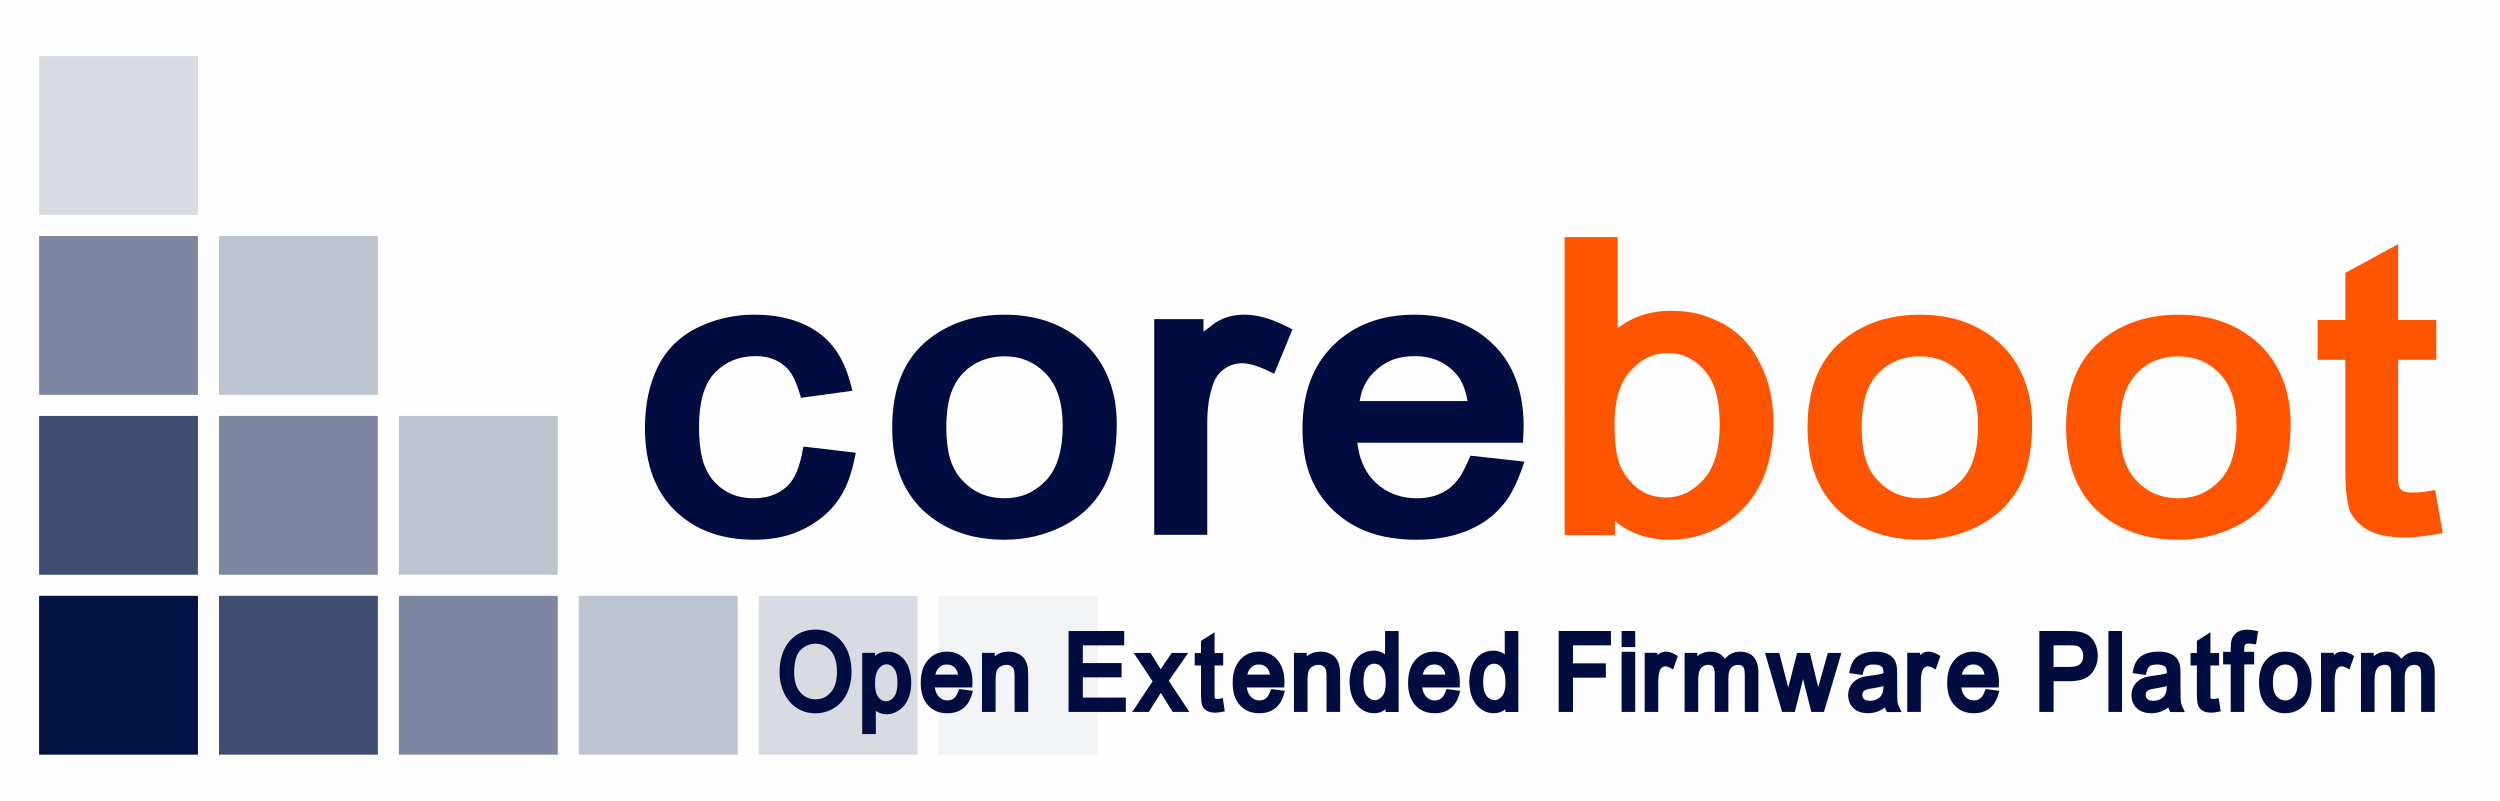 <?xml version="1.0" encoding="UTF-8" standalone="no"?>
<!-- Created with Inkscape (http://www.inkscape.org/) -->

<svg
   width="724"
   height="232"
   viewBox="0 0 724 232"
   version="1.1"
   id="svg1"
   xml:space="preserve"
   inkscape:version="1.3.2 (091e20ef0f, 2023-11-25)"
   sodipodi:docname="coreboot.svg"
   inkscape:export-filename="coreboot.webp"
   inkscape:export-xdpi="300"
   inkscape:export-ydpi="300"
   xmlns:inkscape="http://www.inkscape.org/namespaces/inkscape"
   xmlns:sodipodi="http://sodipodi.sourceforge.net/DTD/sodipodi-0.dtd"
   xmlns="http://www.w3.org/2000/svg"
   xmlns:svg="http://www.w3.org/2000/svg"><sodipodi:namedview
     id="namedview1"
     pagecolor="#ffffff"
     bordercolor="#999999"
     borderopacity="1"
     inkscape:showpageshadow="2"
     inkscape:pageopacity="0"
     inkscape:pagecheckerboard="0"
     inkscape:deskcolor="#d1d1d1"
     inkscape:document-units="mm"
     inkscape:zoom="2.0756874"
     inkscape:cx="402.27637"
     inkscape:cy="226.6719"
     inkscape:window-width="2560"
     inkscape:window-height="1371"
     inkscape:window-x="0"
     inkscape:window-y="0"
     inkscape:window-maximized="1"
     inkscape:current-layer="layer1" /><g
     inkscape:label="Layer 1"
     inkscape:groupmode="layer"
     id="layer1"
     style="display:inline"><rect
       style="display:inline;fill:#fefeff;fill-opacity:1;stroke:none;stroke-width:1.826;stroke-linecap:round;stroke-linejoin:miter;stroke-dasharray:none;stroke-dashoffset:32.685;stroke-opacity:1;paint-order:fill markers stroke"
       id="rect61"
       height="232"
       x="0"
       y="0"
       width="724"
       inkscape:label="background" /><g
       id="g61"
       inkscape:label="squares"
       transform="translate(-1.927,-0.002)"
       style="display:inline"><rect
         style="fill:#d8dbe2;fill-opacity:1;stroke:none;stroke-width:0.395;stroke-linejoin:round;stroke-dasharray:0.395, 4.744;stroke-dashoffset:0;stroke-opacity:1;paint-order:markers stroke fill"
         id="rect1-5"
         width="46"
         height="46"
         x="13.25"
         y="16.25"
         inkscape:label="rect1" /><rect
         style="fill:#7e87a1;fill-opacity:1;stroke:none;stroke-width:0.395;stroke-linejoin:round;stroke-dasharray:0.395, 4.744;stroke-dashoffset:0;stroke-opacity:1;paint-order:markers stroke fill"
         id="rect2-9"
         width="46"
         height="46"
         x="13.25"
         y="68.35" /><rect
         style="fill:#404d73;fill-opacity:1;stroke:none;stroke-width:0.395;stroke-linejoin:round;stroke-dasharray:0.395, 4.744;stroke-dashoffset:0;stroke-opacity:1;paint-order:markers stroke fill"
         id="rect3-6"
         width="46"
         height="46"
         x="13.25"
         y="120.45" /><rect
         style="fill:#011244;fill-opacity:1;stroke:none;stroke-width:0.395;stroke-linejoin:round;stroke-dasharray:0.395, 4.744;stroke-dashoffset:0;stroke-opacity:1;paint-order:markers stroke fill"
         id="rect4-2"
         width="46"
         height="46"
         x="13.25"
         y="172.55" /><rect
         style="fill:#bec3d0;fill-opacity:1;stroke:none;stroke-width:0.395;stroke-linejoin:round;stroke-dasharray:0.395, 4.744;stroke-dashoffset:0;stroke-opacity:1;paint-order:markers stroke fill"
         id="rect5-1"
         width="46"
         height="46"
         x="65.35"
         y="68.35" /><rect
         style="fill:#7e87a1;fill-opacity:1;stroke:none;stroke-width:0.395;stroke-linejoin:round;stroke-dasharray:0.395, 4.744;stroke-dashoffset:0;stroke-opacity:1;paint-order:markers stroke fill"
         id="rect6-7"
         width="46"
         height="46"
         x="65.35"
         y="120.45" /><rect
         style="fill:#404d73;fill-opacity:1;stroke:none;stroke-width:0.395;stroke-linejoin:round;stroke-dasharray:0.395, 4.744;stroke-dashoffset:0;stroke-opacity:1;paint-order:markers stroke fill"
         id="rect7-8"
         width="46"
         height="46"
         x="65.35"
         y="172.55" /><rect
         style="fill:#bec3d0;fill-opacity:1;stroke:none;stroke-width:0.395;stroke-linejoin:round;stroke-dasharray:0.395, 4.744;stroke-dashoffset:0;stroke-opacity:1;paint-order:markers stroke fill"
         id="rect8-5"
         width="46"
         height="46"
         x="117.45"
         y="120.45" /><rect
         style="fill:#7e87a1;fill-opacity:1;stroke:none;stroke-width:0.395;stroke-linejoin:round;stroke-dasharray:0.395, 4.744;stroke-dashoffset:0;stroke-opacity:1;paint-order:markers stroke fill"
         id="rect9-7"
         width="46"
         height="46"
         x="117.45"
         y="172.55" /><rect
         style="fill:#bec3d0;fill-opacity:1;stroke:none;stroke-width:0.395;stroke-linejoin:round;stroke-dasharray:0.395, 4.744;stroke-dashoffset:0;stroke-opacity:1;paint-order:markers stroke fill"
         id="rect10-4"
         width="46"
         height="46"
         x="169.55"
         y="172.55" /><rect
         style="fill:#d8dbe2;fill-opacity:1;stroke:none;stroke-width:0.395;stroke-linejoin:round;stroke-dasharray:0.395, 4.744;stroke-dashoffset:0;stroke-opacity:1;paint-order:markers stroke fill"
         id="rect11-1"
         width="46"
         height="46"
         x="221.65"
         y="172.55" /><rect
         style="fill:#f2f3f5;fill-opacity:1;stroke:none;stroke-width:0.395;stroke-linejoin:round;stroke-dasharray:0.395, 4.744;stroke-dashoffset:0;stroke-opacity:1;paint-order:markers stroke fill"
         id="rect12-8"
         width="46"
         height="46"
         x="273.75"
         y="172.55" /></g><g
       id="text26"
       style="font-weight:bold;font-size:30.203px;line-height:17.979px;font-family:'ER Univers KOI-8';-inkscape-font-specification:'ER Univers KOI-8, Bold';letter-spacing:0.781px;word-spacing:0px;fill:#000d41;stroke-width:4.255;stroke-linejoin:round"
       inkscape:label="subtitle"
       transform="scale(0.938,1.066)"
       aria-label="Open Extended Firmware Platform "><path
         d="m 262.912,182.43 q 0,1.666 -0.354,3.141 -0.354,1.46 -1.062,2.802 -1.416,2.64 -4.07,4.026 -2.64,1.386 -5.633,1.386 -3.289,0 -5.855,-1.489 -2.551,-1.504 -3.938,-4.159 -1.313,-2.537 -1.313,-5.457 0,-2.699 0.782,-4.822 0.782,-2.138 2.315,-3.687 3.082,-3.126 8.023,-3.126 1.622,0 3.053,0.354 1.43,0.354 2.728,1.106 2.551,1.416 3.967,4.085 0.664,1.268 1.003,2.758 0.354,1.489 0.354,3.082 z m -4.498,0 q 0,-1.195 -0.206,-2.183 -0.206,-0.988 -0.634,-1.902 -0.767,-1.637 -2.315,-2.551 -1.534,-0.929 -3.436,-0.929 -2.743,0 -4.69,1.77 -1.947,1.77 -1.947,6.091 0,3.421 1.873,5.339 1.888,1.917 4.719,1.917 2.876,0 4.749,-1.932 1.888,-1.932 1.888,-5.619 z m 22.932,2.979 q 0,2.492 -0.959,4.468 -0.944,1.961 -2.802,3.067 -1.843,1.106 -3.849,1.106 -1.534,0 -2.758,-0.634 -0.133,-0.059 -0.295,-0.147 -0.059,-0.029 -0.28,-0.162 v 6.312 h -4.203 v -22.047 h 3.967 v 0.796 q 0.354,-0.265 0.767,-0.472 1.195,-0.664 2.979,-0.664 2.271,0 3.982,1.091 1.711,1.091 2.61,3.097 0.398,0.944 0.619,2.006 0.221,1.062 0.221,2.183 z m -4.262,0 q 0,-1.298 -0.265,-2.227 -0.251,-0.929 -0.811,-1.563 -0.973,-1.15 -2.345,-1.15 -1.313,0 -2.389,1.239 -1.121,1.313 -1.121,3.908 0,1.298 0.236,2.242 0.251,0.929 0.796,1.534 0.988,1.121 2.389,1.121 1.401,0 2.404,-1.165 0.56,-0.619 0.826,-1.593 0.28,-0.988 0.28,-2.345 z m 23.301,2.271 q -0.546,1.829 -1.224,2.905 -0.678,1.062 -1.711,1.799 -0.973,0.678 -2.212,1.032 -1.224,0.354 -2.743,0.354 -1.902,0 -3.392,-0.546 -1.489,-0.546 -2.61,-1.652 -1.121,-1.106 -1.681,-2.596 -0.546,-1.504 -0.546,-3.466 0,-3.952 2.242,-6.209 2.256,-2.271 5.84,-2.271 3.495,0 5.692,2.212 2.212,2.212 2.212,6.12 l -0.059,1.401 h -11.562 q 0.236,1.548 1.165,2.448 1.106,1.077 2.714,1.077 1.209,0 2.035,-0.59 0.442,-0.31 0.796,-0.855 0.354,-0.56 0.782,-1.652 z m -4.601,-4.409 q -0.221,-1.032 -0.723,-1.593 -1.032,-1.165 -2.684,-1.165 -0.782,0 -1.401,0.221 -0.605,0.221 -1.136,0.723 -0.782,0.693 -1.032,1.814 z m 21.664,10.146 h -4.203 v -9.615 q 0,-1.313 -0.265,-2.006 -0.103,-0.251 -0.31,-0.442 -0.192,-0.206 -0.487,-0.383 -0.605,-0.354 -1.43,-0.354 -1.416,0 -2.433,0.826 -0.487,0.398 -0.723,1.224 -0.221,0.826 -0.221,2.05 v 8.701 h -4.203 v -16.06 h 3.938 v 0.944 q 1.725,-1.268 4.203,-1.268 0.9,0 1.563,0.118 0.664,0.103 1.342,0.398 1.401,0.546 2.109,1.504 0.664,0.885 0.944,2.094 0.162,0.737 0.162,2.551 z m 30.143,0 h -17.682 v -21.988 h 17.181 v 3.893 h -12.771 v 4.808 h 11.96 v 3.879 h -11.96 v 5.516 h 13.273 z m 19.629,0 h -5.147 l -3.466,-4.867 -0.221,-0.31 -3.702,5.176 h -5.103 l 6.268,-8.318 -5.825,-7.713 h 5.206 l 2.625,3.731 0.487,0.708 0.531,-0.708 2.876,-3.731 h 5.088 l -5.987,7.58 z m 10.928,-0.162 q -1.18,0.206 -1.77,0.28 -0.59,0.074 -1.121,0.074 -1.652,0 -2.625,-0.501 -1.018,-0.56 -1.46,-1.475 -0.162,-0.369 -0.265,-1.18 -0.103,-0.826 -0.103,-2.02 v -7.654 h -1.947 v -3.362 h 1.947 v -3.303 l 4.188,-2.345 v 5.648 h 2.669 v 3.362 h -2.669 v 7.801 q 0,0.339 0,0.649 0.015,0.295 0.059,0.413 0.059,0.103 0.162,0.162 0.221,0.074 0.531,0.074 0.442,0 0.782,-0.044 0.59,-0.118 1.018,-0.177 z m 18.552,-5.575 q -0.546,1.829 -1.224,2.905 -0.678,1.062 -1.711,1.799 -0.973,0.678 -2.212,1.032 -1.224,0.354 -2.743,0.354 -1.902,0 -3.392,-0.546 -1.489,-0.546 -2.61,-1.652 -1.121,-1.106 -1.681,-2.596 -0.546,-1.504 -0.546,-3.466 0,-3.952 2.242,-6.209 2.256,-2.271 5.84,-2.271 3.495,0 5.692,2.212 2.212,2.212 2.212,6.12 l -0.059,1.401 h -11.562 q 0.236,1.548 1.165,2.448 1.106,1.077 2.714,1.077 1.209,0 2.035,-0.59 0.442,-0.31 0.796,-0.855 0.354,-0.56 0.782,-1.652 z m -4.601,-4.409 q -0.221,-1.032 -0.723,-1.593 -1.032,-1.165 -2.684,-1.165 -0.782,0 -1.401,0.221 -0.605,0.221 -1.136,0.723 -0.782,0.693 -1.032,1.814 z m 21.664,10.146 h -4.203 v -9.615 q 0,-1.313 -0.265,-2.006 -0.103,-0.251 -0.31,-0.442 -0.192,-0.206 -0.487,-0.383 -0.605,-0.354 -1.43,-0.354 -1.416,0 -2.433,0.826 -0.487,0.398 -0.723,1.224 -0.221,0.826 -0.221,2.05 v 8.701 h -4.203 v -16.06 h 3.938 v 0.944 q 1.725,-1.268 4.203,-1.268 0.9,0 1.563,0.118 0.664,0.103 1.342,0.398 1.401,0.546 2.109,1.504 0.664,0.885 0.944,2.094 0.162,0.737 0.162,2.551 z m 18.051,0.015 h -4.011 v -0.737 q -1.519,1.077 -3.613,1.077 -2.094,0 -3.879,-1.121 -1.711,-1.032 -2.699,-3.023 -0.929,-1.902 -0.929,-4.365 0,-2.419 0.841,-4.365 0.855,-1.961 2.581,-3.053 1.74,-1.091 3.967,-1.091 0.841,0 1.534,0.162 0.708,0.147 1.342,0.487 l 0.678,0.383 v -6.356 h 4.188 z m -3.967,-7.949 q 0,-1.401 -0.265,-2.389 -0.251,-0.988 -0.811,-1.637 -1.003,-1.15 -2.448,-1.15 -1.416,0 -2.36,1.091 -0.516,0.59 -0.767,1.563 -0.236,0.959 -0.236,2.301 0,1.283 0.251,2.242 0.265,0.944 0.826,1.563 1.032,1.165 2.419,1.165 1.327,0 2.36,-1.136 1.032,-1.136 1.032,-3.613 z m 23.006,2.197 q -0.546,1.829 -1.224,2.905 -0.678,1.062 -1.711,1.799 -0.973,0.678 -2.212,1.032 -1.224,0.354 -2.743,0.354 -1.902,0 -3.392,-0.546 -1.489,-0.546 -2.61,-1.652 -1.121,-1.106 -1.681,-2.596 -0.546,-1.504 -0.546,-3.466 0,-3.952 2.242,-6.209 2.256,-2.271 5.84,-2.271 3.495,0 5.692,2.212 2.212,2.212 2.212,6.12 l -0.059,1.401 h -11.562 q 0.236,1.548 1.165,2.448 1.106,1.077 2.714,1.077 1.209,0 2.035,-0.59 0.442,-0.31 0.796,-0.855 0.354,-0.56 0.782,-1.652 z m -4.601,-4.409 q -0.221,-1.032 -0.723,-1.593 -1.032,-1.165 -2.684,-1.165 -0.782,0 -1.401,0.221 -0.605,0.221 -1.136,0.723 -0.782,0.693 -1.032,1.814 z m 22.519,10.161 h -4.011 v -0.737 q -1.519,1.077 -3.613,1.077 -2.094,0 -3.879,-1.121 -1.711,-1.032 -2.699,-3.023 -0.929,-1.902 -0.929,-4.365 0,-2.419 0.841,-4.365 0.855,-1.961 2.581,-3.053 1.74,-1.091 3.967,-1.091 0.841,0 1.534,0.162 0.708,0.147 1.342,0.487 l 0.678,0.383 v -6.356 h 4.188 z m -3.967,-7.949 q 0,-1.401 -0.265,-2.389 -0.251,-0.988 -0.811,-1.637 -1.003,-1.15 -2.448,-1.15 -1.416,0 -2.36,1.091 -0.516,0.59 -0.767,1.563 -0.236,0.959 -0.236,2.301 0,1.283 0.251,2.242 0.265,0.944 0.826,1.563 1.032,1.165 2.419,1.165 1.327,0 2.36,-1.136 1.032,-1.136 1.032,-3.613 z m 32.562,-10.161 h -11.724 v 4.881 h 10.146 v 3.893 h -10.146 v 9.32 h -4.409 v -21.988 h 16.134 z m 7.492,0.472 h -4.203 v -4.365 h 4.203 z m 0,17.623 h -4.203 v -16.34 h 4.203 z m 13.155,-15.19 -1.46,3.657 q -0.9,-0.487 -1.43,-0.664 -0.531,-0.192 -0.929,-0.192 -0.619,0 -1.106,0.354 -0.487,0.339 -0.708,0.988 -0.398,1.15 -0.398,2.669 v 8.377 h -4.203 v -16.06 h 3.938 v 0.649 l 0.457,-0.354 q 0.944,-0.619 2.153,-0.619 0.796,0 1.637,0.265 0.855,0.265 2.05,0.929 z m 24.864,15.19 h -4.188 v -9.925 q 0,-1.342 -0.236,-1.902 -0.147,-0.398 -0.619,-0.678 -0.236,-0.147 -0.531,-0.221 -0.295,-0.074 -0.649,-0.074 -1.342,0 -2.183,0.826 -0.442,0.413 -0.649,1.106 -0.206,0.693 -0.206,1.652 v 9.217 h -4.203 v -10.22 q 0,-0.752 -0.118,-1.224 -0.103,-0.472 -0.383,-0.826 -0.428,-0.531 -1.504,-0.531 -0.885,0 -1.666,0.442 -0.708,0.398 -1.077,1.298 -0.354,0.9 -0.354,2.758 v 8.303 h -4.203 v -16.06 h 3.923 v 0.914 l 0.796,-0.501 q 1.401,-0.737 3.171,-0.737 1.032,0 1.814,0.192 0.796,0.177 1.46,0.575 0.796,0.501 1.283,1.18 1.902,-1.947 4.704,-1.947 2.655,0 4.144,1.416 0.723,0.708 1.091,1.755 0.383,1.032 0.383,2.448 z m 13.803,-8.952 -2.537,8.952 h -3.923 l -5.28,-16.03 h 4.395 l 2.64,8.937 0.147,0.487 0.088,-0.339 2.64,-9.084 h 3.938 l 2.492,8.996 0.088,0.295 0.103,-0.354 2.846,-8.937 h 4.203 l -5.383,16.03 h -3.908 z m 30.409,8.981 h -4.542 q -0.221,-0.413 -0.369,-0.737 -0.133,-0.339 -0.192,-0.516 -0.988,0.649 -2.079,1.047 -1.548,0.516 -3.185,0.516 -2.861,0 -4.498,-1.372 -1.622,-1.371 -1.622,-3.539 0,-1.268 0.605,-2.286 0.605,-1.032 1.607,-1.681 0.9,-0.59 2.153,-0.929 0.841,-0.192 2.463,-0.383 2.61,-0.265 4.07,-0.664 l 0.015,-0.221 q 0,-1.062 -0.501,-1.519 -0.413,-0.339 -1.032,-0.487 -0.619,-0.147 -1.475,-0.147 -0.811,0 -1.386,0.118 -0.56,0.103 -0.929,0.354 -0.369,0.236 -0.634,0.782 -0.251,0.531 -0.531,1.593 l -4.1,-0.516 q 0.295,-1.401 0.619,-2.168 0.324,-0.782 0.826,-1.401 0.944,-1.106 2.699,-1.711 1.666,-0.546 3.82,-0.546 2.197,0 3.525,0.487 0.693,0.236 1.224,0.575 0.546,0.324 0.944,0.737 0.678,0.796 0.988,1.991 0.162,0.693 0.162,2.448 v 3.303 q 0,3.48 0.133,4.262 0.103,0.442 0.31,0.9 0.265,0.575 0.914,1.711 z m -5.589,-7.049 q -0.546,0.192 -3.466,0.619 -1.475,0.192 -2.109,0.442 -0.428,0.177 -0.723,0.546 -0.236,0.31 -0.236,0.796 0,0.649 0.546,1.121 0.56,0.457 1.843,0.457 1.313,0 2.36,-0.531 0.501,-0.265 0.841,-0.605 0.354,-0.354 0.59,-0.811 0.354,-0.708 0.354,-2.168 z m 17.579,-8.17 -1.46,3.657 q -0.9,-0.487 -1.43,-0.664 -0.531,-0.192 -0.929,-0.192 -0.619,0 -1.106,0.354 -0.487,0.339 -0.708,0.988 -0.398,1.15 -0.398,2.669 v 8.377 h -4.203 v -16.06 h 3.938 v 0.649 l 0.457,-0.354 q 0.944,-0.619 2.153,-0.619 0.796,0 1.637,0.265 0.855,0.265 2.05,0.929 z m 18.213,9.453 q -0.546,1.829 -1.224,2.905 -0.678,1.062 -1.711,1.799 -0.973,0.678 -2.212,1.032 -1.224,0.354 -2.743,0.354 -1.902,0 -3.392,-0.546 -1.489,-0.546 -2.61,-1.652 -1.121,-1.106 -1.681,-2.596 -0.546,-1.504 -0.546,-3.466 0,-3.952 2.242,-6.209 2.256,-2.271 5.84,-2.271 3.495,0 5.692,2.212 2.212,2.212 2.212,6.12 l -0.059,1.401 h -11.562 q 0.236,1.548 1.165,2.448 1.106,1.077 2.714,1.077 1.209,0 2.035,-0.59 0.442,-0.31 0.796,-0.855 0.354,-0.56 0.782,-1.652 z m -4.601,-4.409 q -0.221,-1.032 -0.723,-1.593 -1.032,-1.165 -2.684,-1.165 -0.782,0 -1.401,0.221 -0.605,0.221 -1.136,0.723 -0.782,0.693 -1.032,1.814 z m 34.98,-5.176 q 0,1.43 -0.501,2.669 -0.501,1.224 -1.475,2.242 -0.973,1.018 -2.684,1.548 -1.711,0.516 -4.218,0.516 h -4.763 v 8.347 h -4.409 v -21.988 h 8.922 q 1.165,0 1.976,0.044 0.826,0.044 1.445,0.162 1.755,0.28 2.979,1.077 1.224,0.796 1.976,2.242 0.369,0.737 0.56,1.504 0.192,0.767 0.192,1.637 z m -4.498,0.074 q 0,-1.032 -0.546,-1.755 -0.546,-0.737 -1.313,-0.914 -0.752,-0.192 -2.537,-0.192 l -4.749,0.015 v 5.869 h 4.808 q 2.419,0 3.377,-0.782 0.959,-0.796 0.959,-2.242 z m 11.989,15.249 h -4.203 v -21.988 h 4.203 z m 19.407,0.029 h -4.542 q -0.221,-0.413 -0.369,-0.737 -0.133,-0.339 -0.192,-0.516 -0.988,0.649 -2.079,1.047 -1.548,0.516 -3.185,0.516 -2.861,0 -4.498,-1.372 -1.622,-1.371 -1.622,-3.539 0,-1.268 0.605,-2.286 0.605,-1.032 1.607,-1.681 0.9,-0.59 2.153,-0.929 0.841,-0.192 2.463,-0.383 2.61,-0.265 4.07,-0.664 l 0.015,-0.221 q 0,-1.062 -0.501,-1.519 -0.413,-0.339 -1.032,-0.487 -0.619,-0.147 -1.475,-0.147 -0.811,0 -1.386,0.118 -0.56,0.103 -0.929,0.354 -0.369,0.236 -0.634,0.782 -0.251,0.531 -0.531,1.593 l -4.1,-0.516 q 0.295,-1.401 0.619,-2.168 0.324,-0.782 0.826,-1.401 0.944,-1.106 2.699,-1.711 1.666,-0.546 3.82,-0.546 2.197,0 3.525,0.487 0.693,0.236 1.224,0.575 0.546,0.324 0.944,0.737 0.678,0.796 0.988,1.991 0.162,0.693 0.162,2.448 v 3.303 q 0,3.48 0.133,4.262 0.103,0.442 0.31,0.9 0.265,0.575 0.914,1.711 z m -5.589,-7.049 q -0.546,0.192 -3.466,0.619 -1.475,0.192 -2.109,0.442 -0.428,0.177 -0.723,0.546 -0.236,0.31 -0.236,0.796 0,0.649 0.546,1.121 0.56,0.457 1.843,0.457 1.313,0 2.36,-0.531 0.501,-0.265 0.841,-0.605 0.354,-0.354 0.59,-0.811 0.354,-0.708 0.354,-2.168 z"
         id="path39" /><path
         style="letter-spacing:-0.899px"
         d="m 685.613,193.255 q -1.18,0.206 -1.77,0.28 -0.59,0.074 -1.121,0.074 -1.652,0 -2.625,-0.501 -1.018,-0.56 -1.46,-1.475 -0.162,-0.369 -0.265,-1.18 -0.103,-0.826 -0.103,-2.02 v -7.654 h -1.947 v -3.362 h 1.947 v -3.303 l 4.188,-2.345 v 5.648 h 2.669 v 3.362 h -2.669 v 7.801 q 0,0.339 0,0.649 0.015,0.295 0.059,0.413 0.059,0.103 0.162,0.162 0.221,0.074 0.531,0.074 0.442,0 0.782,-0.044 0.59,-0.118 1.018,-0.177 z"
         id="path40" /><path
         style="letter-spacing:-2.596px"
         d="m 697.19,171.458 -0.664,3.598 q -0.87,-0.118 -1.357,-0.162 -0.487,-0.059 -0.855,-0.059 -0.457,0 -0.723,0.059 -0.251,0.044 -0.428,0.221 -0.162,0.162 -0.221,0.487 -0.059,0.31 -0.059,0.826 l 0.015,0.649 h 3.053 v 3.421 h -3.053 v 12.919 h -4.188 v -12.919 h -2.345 v -3.421 h 2.345 v -0.855 q 0,-1.666 0.31,-2.492 0.442,-1.15 1.607,-1.902 1.18,-0.767 3.185,-0.767 0.664,0 1.313,0.074 0.649,0.074 2.065,0.324 z"
         id="path41" /><path
         d="m 713.678,185.188 q 0,2.979 -1.018,4.793 -1.018,1.814 -2.935,2.802 -1.917,0.988 -4.159,0.988 -3.598,0 -5.884,-2.197 -1.106,-1.091 -1.666,-2.61 -0.56,-1.534 -0.56,-3.569 0,-4.395 2.684,-6.563 1.121,-0.9 2.463,-1.342 1.357,-0.457 2.964,-0.457 3.554,0 5.84,2.197 1.106,1.077 1.681,2.581 0.59,1.489 0.59,3.377 z m -4.277,0.118 q 0,-1.224 -0.28,-2.109 -0.265,-0.885 -0.855,-1.519 -1.091,-1.15 -2.699,-1.15 -1.637,0 -2.728,1.136 -0.56,0.605 -0.841,1.534 -0.265,0.914 -0.265,2.197 0,1.283 0.251,2.197 0.265,0.914 0.855,1.534 1.077,1.165 2.728,1.165 1.607,0 2.714,-1.195 1.121,-1.195 1.121,-3.79 z m 17.431,-7.079 -1.46,3.657 q -0.9,-0.487 -1.43,-0.664 -0.531,-0.192 -0.929,-0.192 -0.619,0 -1.106,0.354 -0.487,0.339 -0.708,0.988 -0.398,1.15 -0.398,2.669 v 8.377 h -4.203 v -16.06 h 3.938 v 0.649 l 0.457,-0.354 q 0.944,-0.619 2.153,-0.619 0.796,0 1.637,0.265 0.855,0.265 2.05,0.929 z m 24.864,15.19 h -4.188 v -9.925 q 0,-1.342 -0.236,-1.902 -0.147,-0.398 -0.619,-0.678 -0.236,-0.147 -0.531,-0.221 -0.295,-0.074 -0.649,-0.074 -1.342,0 -2.183,0.826 -0.442,0.413 -0.649,1.106 -0.206,0.693 -0.206,1.652 v 9.217 h -4.203 v -10.22 q 0,-0.752 -0.118,-1.224 -0.103,-0.472 -0.383,-0.826 -0.428,-0.531 -1.504,-0.531 -0.885,0 -1.666,0.442 -0.708,0.398 -1.077,1.298 -0.354,0.9 -0.354,2.758 v 8.303 h -4.203 v -16.06 h 3.923 v 0.914 l 0.796,-0.501 q 1.401,-0.737 3.171,-0.737 1.032,0 1.814,0.192 0.796,0.177 1.46,0.575 0.796,0.501 1.283,1.18 1.902,-1.947 4.704,-1.947 2.655,0 4.144,1.416 0.723,0.708 1.091,1.755 0.383,1.032 0.383,2.448 z"
         id="path42" /></g><g
       id="text8"
       style="font-weight:bold;font-size:122.979px;line-height:0;font-family:'ER Univers KOI-8';-inkscape-font-specification:'ER Univers KOI-8, Bold';letter-spacing:0px;word-spacing:0px;display:inline;fill:#000d41;stroke:none;stroke-width:0;stroke-dasharray:none"
       inkscape:label="coreboot"
       transform="scale(1.015,0.985)"
       aria-label="coreboot"><path
         style="line-height:14.67px;stroke:none;stroke-width:0;stroke-dasharray:none"
         d="m 215.205,92.518 c 7.477,0 13.591,1.799 18.381,5.324 2.444,1.833 4.439,4.134 5.973,6.895 l 0.004,0.006 0.004,0.008 c 1.453,2.517 2.671,5.912 3.66,10.145 l -14.686,2.068 c -0.69,-2.517 -1.395,-4.529 -2.115,-5.936 l -0.006,-0.01 c -0.774,-1.587 -1.778,-2.869 -3.033,-3.816 l -0.008,-0.006 c -2.13,-1.683 -4.716,-2.492 -7.754,-2.492 -4.727,0 -8.591,1.602 -11.648,4.875 -3.079,3.253 -4.535,8.653 -4.535,15.934 0,3.697 0.325,6.886 0.99,9.549 l 0.002,0.008 0.002,0.006 c 0.712,2.682 1.855,4.909 3.461,6.65 0.001,0.001 0.003,0.003 0.004,0.004 0.003,0.003 0.005,0.007 0.008,0.01 2.862,3.202 6.554,4.762 11.117,4.762 3.655,0 6.726,-1.038 9.178,-3.184 1.344,-1.165 2.381,-2.746 3.146,-4.695 0.725,-1.756 1.349,-4.237 1.881,-7.328 l 14.941,1.803 c -0.86,4.727 -2.037,8.563 -3.545,11.471 -1.617,3.081 -3.755,5.681 -6.402,7.791 -2.635,2.092 -5.52,3.68 -8.654,4.764 -3.125,1.04 -6.598,1.566 -10.426,1.566 -9.378,0 -16.885,-2.885 -22.592,-8.592 -5.651,-5.727 -8.541,-13.799 -8.541,-24.283 0,-6.805 1.218,-12.761 3.625,-17.887 2.425,-5.081 6.145,-8.916 11.146,-11.494 5.099,-2.608 10.574,-3.914 16.422,-3.914 z m 71.398,0 c 9.418,0 17.096,2.906 23.088,8.666 2.892,2.815 5.101,6.199 6.611,10.15 l 0.002,0.006 0.002,0.006 c 1.548,3.909 2.33,8.365 2.33,13.385 0,7.981 -1.36,14.295 -4.016,19.029 -2.658,4.739 -6.511,8.422 -11.539,11.014 -5.055,2.606 -10.549,3.914 -16.479,3.914 -9.536,0 -17.269,-2.906 -23.262,-8.662 -2.892,-2.853 -5.082,-6.276 -6.553,-10.262 -1.473,-4.032 -2.221,-8.757 -2.221,-14.191 0,-11.702 3.562,-20.298 10.559,-25.949 2.951,-2.368 6.189,-4.132 9.723,-5.297 3.569,-1.203 7.486,-1.809 11.754,-1.809 z m 0,12.246 c -4.73,0 -8.647,1.622 -11.824,4.928 l -0.006,0.006 -0.008,0.008 c -1.641,1.771 -2.847,3.989 -3.645,6.633 l -0.002,0.006 -0.002,0.004 c -0.753,2.594 -1.119,5.678 -1.119,9.225 0,3.543 0.347,6.62 1.057,9.209 l 0.002,0.008 0.002,0.008 c 0.76,2.617 1.987,4.831 3.707,6.641 0.003,0.003 0.007,0.005 0.01,0.008 0,0 0,0.002 0,0.002 3.135,3.388 7.058,5.053 11.828,5.053 4.671,0 8.57,-1.718 11.771,-5.176 3.273,-3.488 4.832,-8.934 4.832,-16.113 0,-3.394 -0.39,-6.365 -1.188,-8.885 -0.763,-2.535 -1.989,-4.724 -3.707,-6.57 -3.172,-3.343 -7.05,-4.992 -11.709,-4.992 z"
         id="path43" /><path
         style="line-height:14.67px;letter-spacing:-4.721px;stroke:none;stroke-width:0;stroke-dasharray:none"
         d="m 354.998,92.518 c 2.05,0 4.172,0.341 6.371,1.035 2.049,0.636 4.522,1.743 7.389,3.293 l -5.207,13.045 c -1.996,-1.044 -3.672,-1.81 -4.973,-2.246 l -0.019,-0.006 c -1.503,-0.541 -2.876,-0.834 -4.102,-0.834 -1.894,0 -3.585,0.538 -5.088,1.631 -1.521,1.066 -2.577,2.572 -3.234,4.502 -1.124,3.248 -1.676,6.985 -1.676,11.193 v 33.115 H 329.328 V 93.838 h 14.049 v 3.674 l 3.42,-2.646 c 2.384,-1.559 5.107,-2.348 8.201,-2.348 z"
         id="path44" /><path
         style="line-height:14.67px;letter-spacing:0.99px;stroke:none;stroke-width:0;stroke-dasharray:none"
         d="m 403.541,92.518 c 9.252,0 16.718,2.918 22.477,8.715 5.767,5.767 8.711,13.806 8.717,24.189 l -0.199,4.742 H 387.279 c 0.041,0.382 0.091,0.763 0.148,1.143 0.667,4.377 2.328,7.91 5.033,10.529 3.196,3.111 7.128,4.664 11.74,4.664 3.454,0 6.423,-0.845 8.855,-2.582 1.324,-0.927 2.489,-2.188 3.506,-3.756 l 0.004,-0.004 0.002,-0.006 c 0.92,-1.457 1.917,-3.55 2.977,-6.182 l 15.402,1.758 c -1.371,4.356 -2.868,7.858 -4.5,10.447 -1.772,2.774 -4.007,5.124 -6.707,7.053 -2.541,1.769 -5.442,3.124 -8.705,4.057 -3.219,0.931 -6.847,1.402 -10.895,1.402 -5.069,0 -9.553,-0.728 -13.469,-2.162 -3.908,-1.431 -7.336,-3.601 -10.273,-6.5 -2.934,-2.895 -5.139,-6.297 -6.609,-10.199 -1.434,-3.954 -2.164,-8.541 -2.164,-13.773 0,-10.517 2.985,-18.688 8.84,-24.582 5.917,-5.955 13.584,-8.953 23.076,-8.953 z m 0.119,12.186 c -2.216,0 -4.234,0.315 -6.047,0.963 -1.775,0.65 -3.418,1.7 -4.939,3.131 -0.004,0.004 -0.008,0.008 -0.012,0.012 -0.004,0.004 -0.008,0.006 -0.012,0.01 -2.287,2.038 -3.769,4.666 -4.49,7.891 -0.089,0.4 -0.166,0.804 -0.229,1.209 h 30.797 c -0.066,-0.402 -0.141,-0.801 -0.227,-1.199 -0.624,-2.913 -1.663,-5.253 -3.17,-6.938 -3.02,-3.408 -6.897,-5.078 -11.672,-5.078 z"
         id="path45" /><path
         style="line-height:14.67px;letter-spacing:-1px;fill:#ff5500;stroke:none;stroke-width:0;stroke-dasharray:none"
         d="m 446.416,69.699 h 15.129 v 26.795 c 0.5,-0.403 1.017,-0.785 1.549,-1.145 3.903,-2.64 8.468,-3.975 13.734,-3.975 2.348,0 4.418,0.197 6.219,0.58 l 0.012,0.002 0.012,0.002 c 1.834,0.344 3.741,0.959 5.721,1.852 l 0.016,0.006 0.014,0.008 c 3.736,1.541 6.893,3.831 9.473,6.873 1.149,1.341 2.19,2.88 3.125,4.633 0.931,1.707 1.791,3.639 2.576,5.795 1.323,4.093 1.986,8.391 1.986,12.887 0,10.97 -2.936,19.472 -8.674,25.557 -5.762,6.071 -12.797,9.119 -21.02,9.119 -5.366,0 -10.023,-1.434 -13.953,-4.258 -0.541,-0.389 -1.065,-0.801 -1.57,-1.236 v 4.113 h -14.348 z m 101.35,22.818 c 9.418,0 17.096,2.906 23.088,8.666 2.892,2.815 5.101,6.199 6.611,10.15 l 0.002,0.006 0.002,0.006 c 1.548,3.909 2.332,8.365 2.332,13.385 0,7.981 -1.36,14.295 -4.016,19.029 -2.658,4.738 -6.513,8.422 -11.541,11.014 -5.055,2.606 -10.549,3.914 -16.479,3.914 -9.536,0 -17.269,-2.906 -23.262,-8.662 -2.892,-2.853 -5.08,-6.276 -6.551,-10.262 -1.473,-4.032 -2.221,-8.757 -2.221,-14.191 0,-11.702 3.56,-20.298 10.557,-25.949 2.951,-2.368 6.191,-4.132 9.725,-5.297 3.569,-1.203 7.484,-1.809 11.752,-1.809 z m -71.898,11.285 c -4.108,0 -7.583,1.73 -10.523,5.131 -0.002,0.002 -0.004,0.004 -0.006,0.006 l -0.01,0.012 c -1.63,1.807 -2.812,4.041 -3.564,6.676 -0.752,2.591 -1.119,5.571 -1.119,8.924 0,3.397 0.201,6.304 0.613,8.695 l 0.002,0.008 0.002,0.01 c 0.455,2.399 1.169,4.392 2.178,5.932 0.002,0.003 0.004,0.005 0.006,0.008 7.8e-4,0.001 0.001,0.003 0.002,0.004 1.462,2.295 3.163,4.069 5.111,5.281 l 0.006,0.004 0.008,0.006 c 1.979,1.187 4.254,1.762 6.814,1.762 4.042,0 7.513,-1.734 10.525,-5.129 1.638,-1.811 2.821,-4.068 3.576,-6.748 l 0.002,-0.008 c 0.792,-2.672 1.182,-5.818 1.182,-9.404 0,-3.73 -0.347,-6.929 -1.053,-9.551 l -0.004,-0.01 c -0.677,-2.66 -1.842,-4.922 -3.525,-6.777 -2.791,-3.212 -6.173,-4.83 -10.223,-4.83 z m 71.898,0.961 c -4.73,0 -8.645,1.622 -11.822,4.928 l -0.006,0.006 -0.008,0.008 c -1.641,1.771 -2.847,3.989 -3.645,6.633 l -0.002,0.006 -0.002,0.004 c -0.753,2.594 -1.119,5.678 -1.119,9.225 0,3.543 0.345,6.62 1.055,9.209 l 0.002,0.008 0.002,0.008 c 0.76,2.617 1.989,4.831 3.709,6.641 0.003,0.003 0.007,0.005 0.01,0.008 0,0 0,0.002 0,0.002 3.135,3.388 7.056,5.053 11.826,5.053 4.671,0 8.57,-1.718 11.771,-5.176 3.28,-3.496 4.834,-8.929 4.834,-16.113 0,-3.394 -0.39,-6.365 -1.188,-8.885 -0.763,-2.535 -1.989,-4.724 -3.707,-6.57 -3.172,-3.343 -7.052,-4.992 -11.711,-4.992 z"
         id="path46" /><path
         style="line-height:14.67px;letter-spacing:-3px;fill:#ff5500;stroke:none;stroke-width:0;stroke-dasharray:none"
         d="m 621.527,92.518 c 9.418,0 17.094,2.906 23.086,8.666 2.892,2.815 5.101,6.199 6.611,10.15 l 0.002,0.006 0.002,0.006 c 1.548,3.909 2.332,8.365 2.332,13.385 0,7.981 -1.36,14.295 -4.016,19.029 -2.658,4.739 -6.511,8.422 -11.539,11.014 -5.055,2.606 -10.549,3.914 -16.479,3.914 -9.536,0 -17.271,-2.906 -23.264,-8.662 -2.892,-2.853 -5.08,-6.276 -6.551,-10.262 -1.473,-4.032 -2.221,-8.757 -2.221,-14.191 0,-11.702 3.56,-20.298 10.557,-25.949 2.951,-2.368 6.191,-4.132 9.725,-5.297 3.569,-1.203 7.486,-1.809 11.754,-1.809 z m 0,12.246 c -4.73,0 -8.647,1.622 -11.824,4.928 l -0.006,0.006 -0.008,0.008 c -1.641,1.771 -2.847,3.989 -3.645,6.633 l -0.002,0.006 -0.002,0.004 c -0.753,2.594 -1.119,5.678 -1.119,9.225 10e-6,3.543 0.347,6.62 1.057,9.209 l 0.002,0.008 0.002,0.008 c 0.76,2.617 1.987,4.831 3.707,6.641 0.003,0.003 0.005,0.005 0.008,0.008 0,0 0.002,0.002 0.002,0.002 3.135,3.388 7.058,5.053 11.828,5.053 4.671,0 8.57,-1.718 11.771,-5.176 3.273,-3.488 4.832,-8.934 4.832,-16.113 0,-3.394 -0.39,-6.365 -1.188,-8.885 l 0.006,0.014 c -0.762,-2.541 -1.992,-4.734 -3.713,-6.584 -3.172,-3.343 -7.05,-4.992 -11.709,-4.992 z"
         id="path47" /><path
         style="line-height:14.67px;fill:#ff5500;stroke:none;stroke-width:0;stroke-dasharray:none"
         d="m 684.248,71.779 v 22.299 h 10.869 v 11.707 h -10.869 v 32.758 2.666 l 0.002,0.025 c 0.041,0.822 0.14,1.549 0.301,1.979 0.011,0.027 0.021,0.054 0.033,0.08 0.011,0.022 0.023,0.043 0.035,0.064 0.247,0.433 0.591,0.781 1.029,1.031 0.03,0.017 0.06,0.033 0.09,0.049 0.029,0.011 0.059,0.021 0.088,0.031 0.725,0.242 1.563,0.35 2.477,0.35 1.232,0 2.338,-0.061 3.311,-0.188 l 0.033,-0.006 0.033,-0.006 c 1.185,-0.237 2.2,-0.413 3.133,-0.561 l 2.135,12.705 c -2.659,0.457 -4.784,0.796 -6.186,0.971 -1.565,0.196 -3.046,0.293 -4.441,0.293 -4.395,0 -7.766,-0.664 -10.23,-1.934 h -0.002 c -2.582,-1.427 -4.394,-3.27 -5.492,-5.521 l -0.002,-0.006 c -0.401,-0.914 -0.725,-2.349 -1.002,-4.521 -0.274,-2.191 -0.414,-4.886 -0.414,-8.104 v -32.156 h -7.926 V 94.078 h 7.926 V 80.215 Z"
         id="path48" /></g></g></svg>
